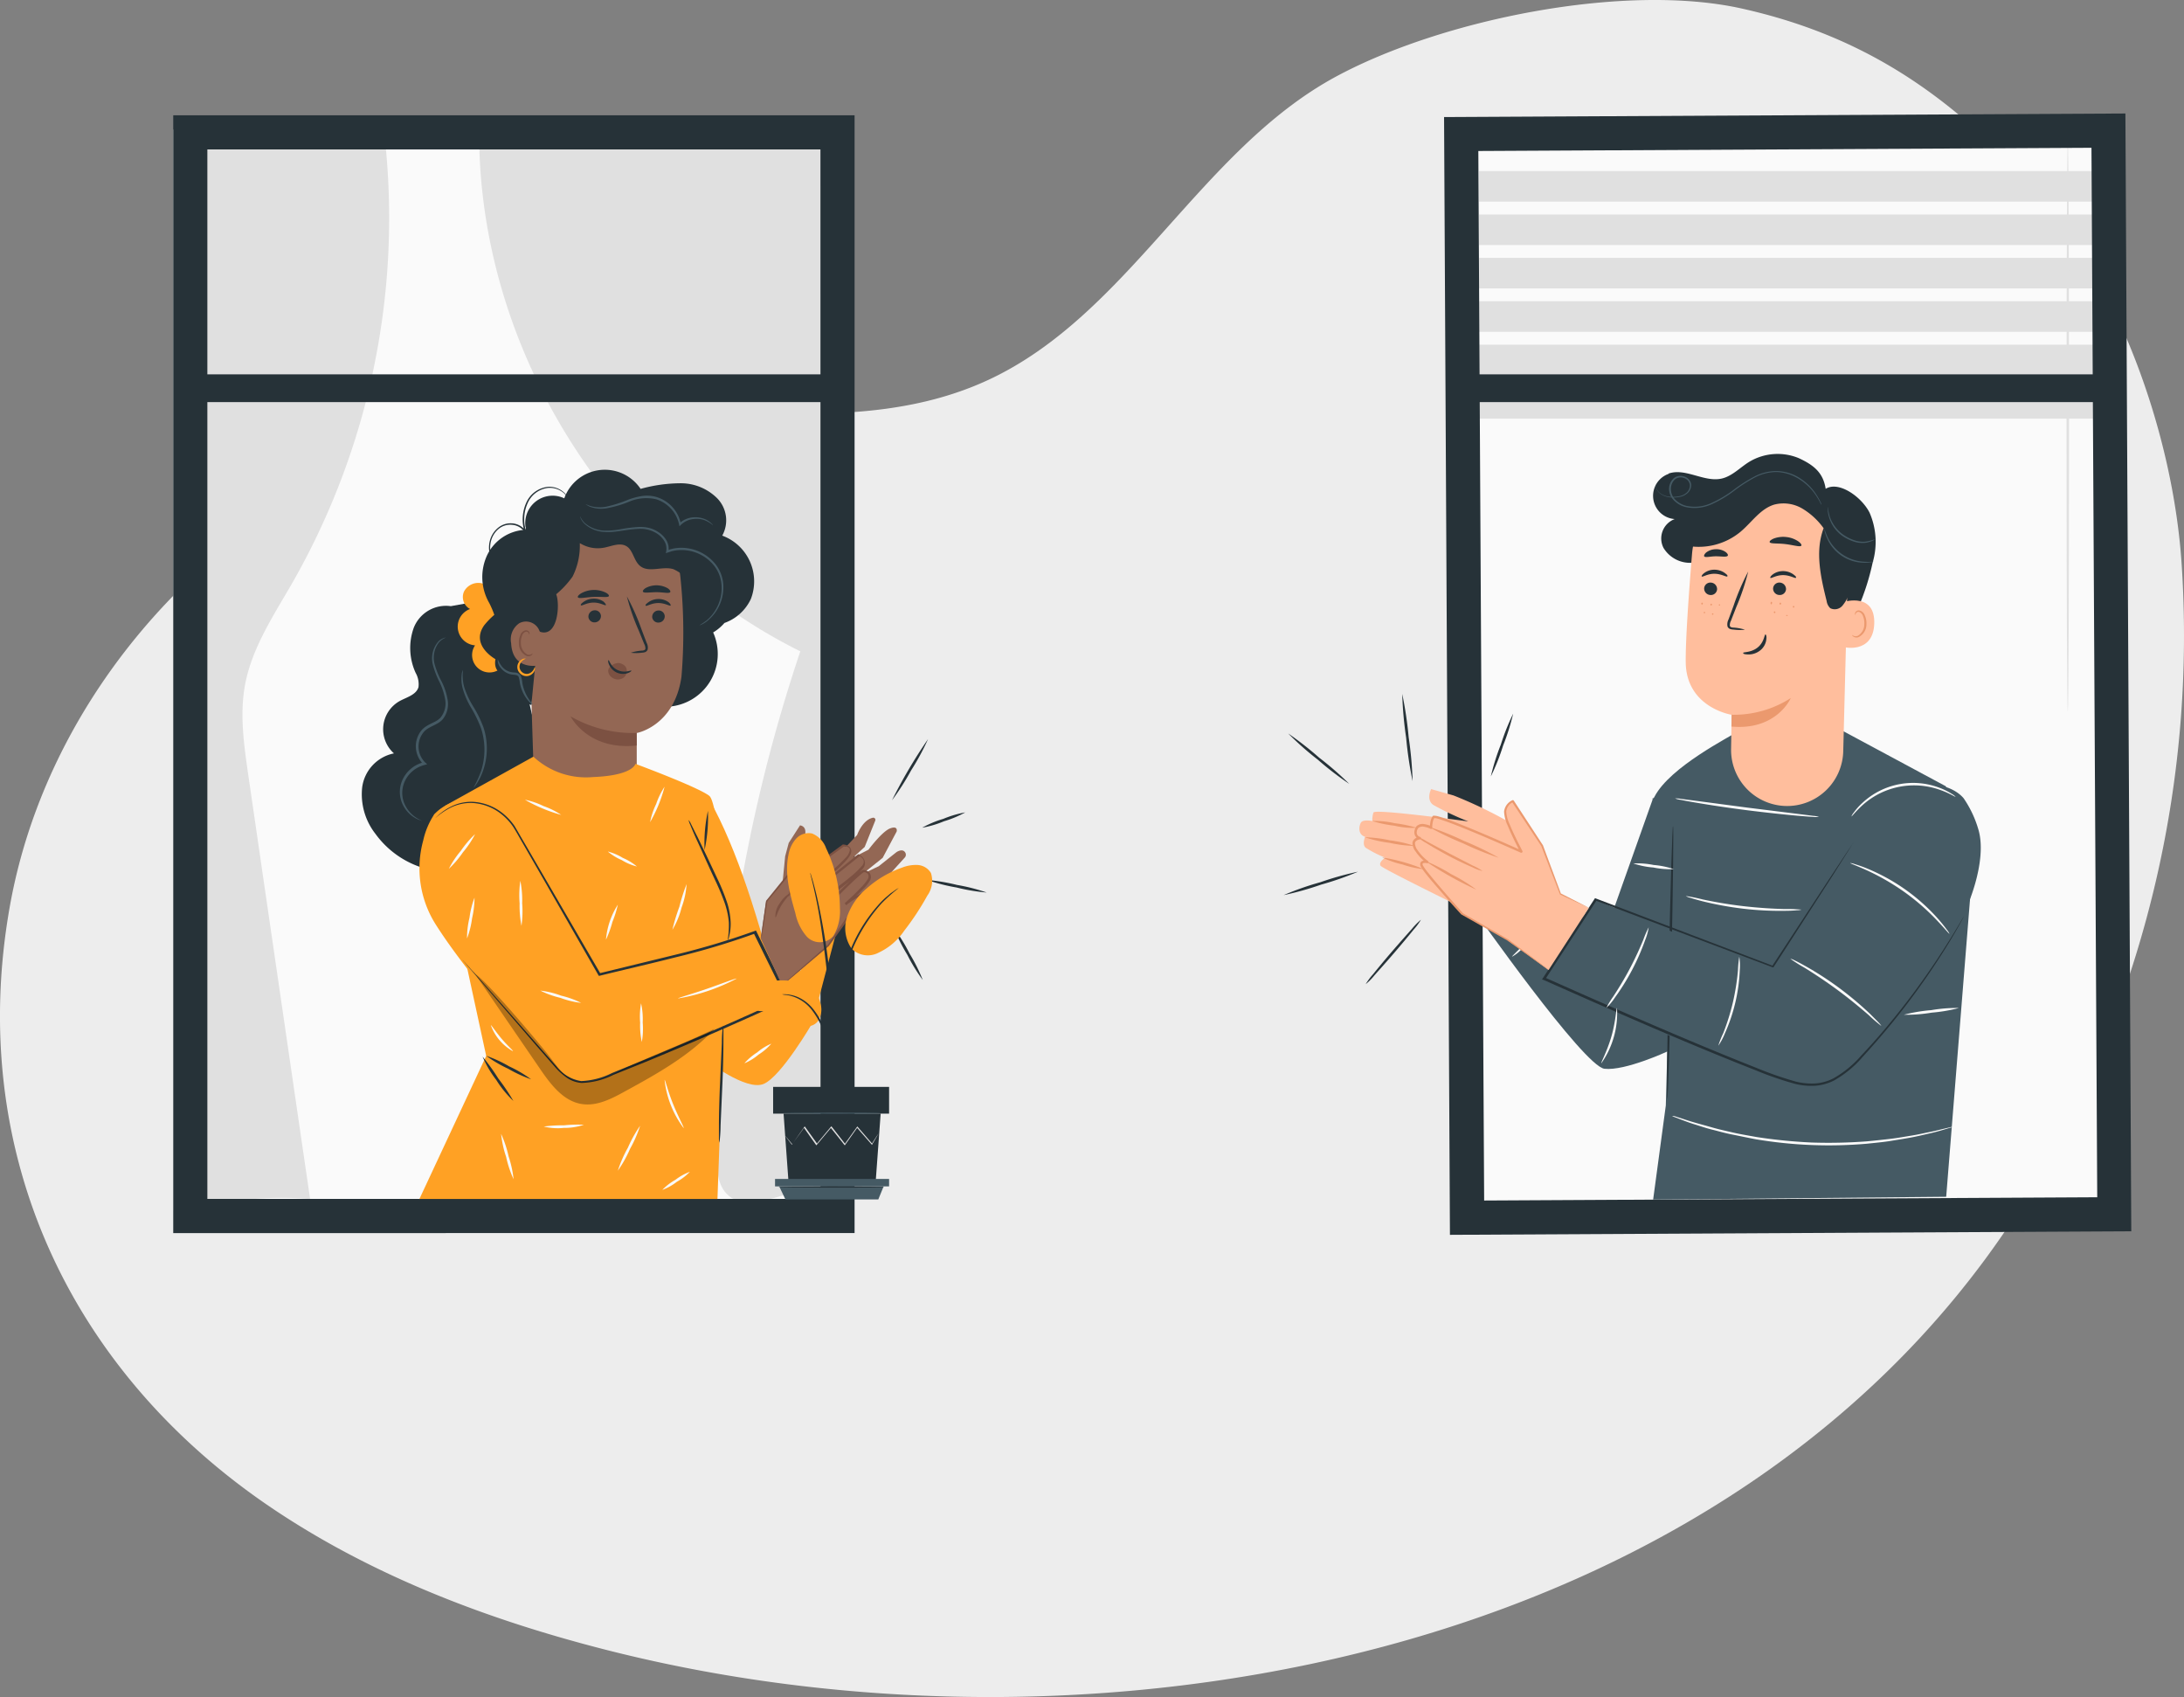 <svg xmlns="http://www.w3.org/2000/svg" width="241.372" height="187.5" viewBox="0 0 241.372 187.5">
  <rect x="0" y="0" width="241.372" height="187.5" fill="#808080" stroke="none"/>
  <g id="Group_55128" data-name="Group 55128" transform="translate(-20.076 -54.757)">
    <path id="Path_83064" data-name="Path 83064" d="M261.171,116.842c-.987-14.169-6.949-31.056-16.5-41.548-9.2-10.143-18.706-16.6-32.065-19.587-12.966-2.9-33.158,1.192-44.853,7.5-15.068,8.124-22.942,26.336-38.47,33.535-14.258,6.61-30.934,2.218-46.584,3.205-29.625,1.869-56.411,25.832-61.557,55.069-4.769,27.08,6.7,51.575,29.42,66.659,11.064,7.354,23.68,12.112,36.574,15.389,55.568,14.141,127.961.311,158.484-52.567A119.785,119.785,0,0,0,261.171,116.842Z" transform="translate(0)" fill="#ededed"/>
    <g id="freepik--character-2--inject-212" transform="translate(161.937 67.297)">
      <rect id="Rectangle_4470" data-name="Rectangle 4470" width="72.953" height="119.437" transform="translate(18.745 2.273) rotate(-0.3)" fill="#fafafa"/>
      <rect id="Rectangle_4471" data-name="Rectangle 4471" width="68.217" height="3.377" transform="translate(21.606 6.361)" fill="#e0e0e0"/>
      <rect id="Rectangle_4472" data-name="Rectangle 4472" width="68.217" height="3.377" transform="translate(21.606 11.158)" fill="#e0e0e0"/>
      <rect id="Rectangle_4473" data-name="Rectangle 4473" width="68.217" height="3.377" transform="translate(21.606 15.949)" fill="#e0e0e0"/>
      <rect id="Rectangle_4474" data-name="Rectangle 4474" width="68.217" height="3.377" transform="translate(21.606 20.746)" fill="#e0e0e0"/>
      <rect id="Rectangle_4475" data-name="Rectangle 4475" width="68.217" height="3.377" transform="translate(21.606 25.543)" fill="#e0e0e0"/>
      <path id="Path_83065" data-name="Path 83065" d="M431.91,114.694c0-17.341.061-31.394.139-31.394s.139,14.058.139,31.394-.061,31.394-.139,31.394S431.91,132.035,431.91,114.694Z" transform="translate(-345.381 -80.011)" fill="#e0e0e0"/>
      <rect id="Rectangle_4476" data-name="Rectangle 4476" width="68.217" height="3.377" transform="translate(21.295 30.335)" fill="#e0e0e0"/>
      <path id="Path_83066" data-name="Path 83066" d="M307.86,77.764l75.3-.394.649,123.5-75.3.394Zm71.55,3.394-67.763.355.643,115.96,67.757-.36Z" transform="translate(-290.125 -77.37)" fill="#263238"/>
      <rect id="Rectangle_4477" data-name="Rectangle 4477" width="71.528" height="3.067" transform="translate(19.948 28.821)" fill="#263238"/>
      <path id="Path_83067" data-name="Path 83067" d="M307.954,223.2,302,224.9s-8.319-4.076-8.651-4.437.482-.915.482-.915a12.93,12.93,0,0,1-2.168-1.109c-.4-.372-.05-1.2-.05-1.2-.815-.25-.693-1.181-.46-1.569s1.259-.172,1.259-.172a2.7,2.7,0,0,1,.122-.937c.15-.444,10.492.982,10.492.982a31.21,31.21,0,0,1-3.882-1.825c-.826-.6-.233-1.747-.233-1.747l2.473.7a49.591,49.591,0,0,1,5.945,2.828c1.181.876,1.547,4.231,1.547,4.409Z" transform="translate(-282.605 -137.325)" fill="#ffbe9d"/>
      <path id="Path_83068" data-name="Path 83068" d="M295.97,218.841a13.141,13.141,0,0,1-2.44-.516,9.545,9.545,0,0,1,2.49.244,13.979,13.979,0,0,1,2.44.51A9.11,9.11,0,0,1,295.97,218.841Z" transform="translate(-283.742 -140.154)" fill="#eb996e"/>
      <path id="Path_83069" data-name="Path 83069" d="M294.847,221.908a14.09,14.09,0,0,1,2.74.621,14.584,14.584,0,0,1-2.773-.344,14.077,14.077,0,0,1-2.734-.616A14.255,14.255,0,0,1,294.847,221.908Z" transform="translate(-283.096 -141.601)" fill="#eb996e"/>
      <path id="Path_83070" data-name="Path 83070" d="M295.5,225.58a20.26,20.26,0,0,1,4.608,1.3,10.132,10.132,0,0,1-2.34-.516,10.46,10.46,0,0,1-2.268-.787Z" transform="translate(-284.619 -143.388)" fill="#eb996e"/>
      <path id="Path_83071" data-name="Path 83071" d="M313.83,219.844s12.128,17.258,14.419,17.508,6.938-1.908,6.938-1.908l-.161,5.962-1.4,10.4,32.387-.311,2.961-36.94-3.006-8.418-12.2-6.555s-2.224,2.612-7.11,2.423c-4.8-.177-3.688-1.919-3.688-1.919-.826.588-7.47,3.882-9.195,7.209-.133.255.011-.011-.177.222s.078-.288,0,0l-5.346,15.068-9.2-8.2Z" transform="translate(-292.784 -131.806)" fill="#455a64"/>
      <path id="Path_83072" data-name="Path 83072" d="M352.493,234.405c.177-8.341.383-15.1.46-15.1s0,6.766-.177,15.1-.383,15.1-.46,15.1S352.316,242.746,352.493,234.405Z" transform="translate(-309.914 -140.595)" fill="#263238"/>
      <path id="Path_83073" data-name="Path 83073" d="M374.134,212.505c-1.5-1.747-4.947-1.969-6.771-1.07s-14.607,20.38-14.607,20.38l-19.3-8.1-5.707,8.757s25.394,11.89,28.6,11.862c2.418,0,11.718-9.428,16.493-16.637,1.924-2.917,3.9-8.352,2.945-11.679A12.015,12.015,0,0,0,374.134,212.505Z" transform="translate(-298.985 -136.857)" fill="#455a64"/>
      <path id="Path_83074" data-name="Path 83074" d="M361.691,222.8l-.449.721-1.752,2.773L353,236.349l-.044.067h-.078l-19.6-7.387.161-.05-5.7,8.757-.061-.2,4.514,2c6.66,2.934,13.027,5.679,18.889,7.991a38.766,38.766,0,0,0,4.331,1.508,7.139,7.139,0,0,0,2.152.211,5.183,5.183,0,0,0,2.008-.555,11.578,11.578,0,0,0,3.089-2.529c.882-.932,1.714-1.863,2.484-2.773a82.861,82.861,0,0,0,6.694-9.073c.721-1.12,1.253-2.008,1.614-2.612l.4-.682c.094-.155.15-.233.15-.233s-.039.089-.122.244l-.383.7c-.349.61-.865,1.531-1.569,2.64a79.536,79.536,0,0,1-6.655,9.139q-1.148,1.37-2.473,2.817a11.8,11.8,0,0,1-3.15,2.59,5.434,5.434,0,0,1-2.091.582,7.4,7.4,0,0,1-2.218-.211,37.061,37.061,0,0,1-4.37-1.508c-5.873-2.3-12.25-5.041-18.905-7.975l-4.514-2-.172-.05.089-.139,5.712-8.757.055-.089.1.039,19.582,7.448-.116.039,6.561-10.01,1.8-2.717.477-.7c.105-.155.166-.233.166-.233A.683.683,0,0,1,361.691,222.8Z" transform="translate(-298.82 -142.078)" fill="#263238"/>
      <path id="Path_83075" data-name="Path 83075" d="M389.317,226.828a14.454,14.454,0,0,1,1.386.494,21.559,21.559,0,0,1,4.248,2.351,21.283,21.283,0,0,1,3.6,3.244c.41.471.721.865.921,1.148a1.93,1.93,0,0,1,.294.455c-.039.028-.516-.571-1.364-1.464a24.947,24.947,0,0,0-3.621-3.155,25.792,25.792,0,0,0-4.159-2.4c-1.126-.51-1.836-.76-1.836-.8A1.817,1.817,0,0,1,389.317,226.828Z" transform="translate(-326.174 -143.886)" fill="#fafafa"/>
      <path id="Path_83076" data-name="Path 83076" d="M377.33,245.947c.288.133.693.349,1.192.627a35.758,35.758,0,0,1,3.738,2.418,36.494,36.494,0,0,1,3.416,2.867c.394.4.732.726.948.959a2.94,2.94,0,0,1,.311.383,15.882,15.882,0,0,1-1.4-1.2c-.849-.738-2.052-1.747-3.444-2.773s-2.706-1.88-3.671-2.473a15.621,15.621,0,0,1-1.553-.987A1.741,1.741,0,0,1,377.33,245.947Z" transform="translate(-320.864 -152.381)" fill="#fafafa"/>
      <path id="Path_83077" data-name="Path 83077" d="M363.065,253.795a25.466,25.466,0,0,0,1.065-3.416,25.862,25.862,0,0,0,.555-3.533,11.825,11.825,0,0,1,.144-1.486,6.208,6.208,0,0,1,.055,1.5,18.984,18.984,0,0,1-1.664,7.015,6.455,6.455,0,0,1-.71,1.32A10.892,10.892,0,0,1,363.065,253.795Z" transform="translate(-314.468 -152.198)" fill="#fafafa"/>
      <path id="Path_83078" data-name="Path 83078" d="M340.961,247.152c.5-.76,1.17-1.836,1.819-3.061s1.159-2.379,1.508-3.222a10.621,10.621,0,0,1,.588-1.359,6.261,6.261,0,0,1-.4,1.431,24.924,24.924,0,0,1-3.327,6.322,6.172,6.172,0,0,1-.954,1.142A10.474,10.474,0,0,1,340.961,247.152Z" transform="translate(-304.526 -149.592)" fill="#fafafa"/>
      <path id="Path_83079" data-name="Path 83079" d="M389.316,214a6.872,6.872,0,0,1,.932-1.043,8.213,8.213,0,0,1,8.657-1.63,7.35,7.35,0,0,1,1.242.632,1.724,1.724,0,0,1,.41.316c-.028.044-.616-.377-1.725-.765a8.519,8.519,0,0,0-8.452,1.592c-.882.782-1.287,1.37-1.331,1.337A1.6,1.6,0,0,1,389.316,214Z" transform="translate(-326.29 -136.779)" fill="#fafafa"/>
      <path id="Path_83080" data-name="Path 83080" d="M354.527,213.873l1.708.222,5.612.743,5.623.7,1.708.216a2.544,2.544,0,0,1,.621.116,2.938,2.938,0,0,1-.632,0c-.4-.022-.993-.067-1.714-.128-1.447-.128-3.444-.338-5.64-.616s-4.181-.588-5.612-.832c-.715-.122-1.292-.227-1.691-.311a2.274,2.274,0,0,1-.61-.155A2.931,2.931,0,0,1,354.527,213.873Z" transform="translate(-310.633 -138.152)" fill="#fafafa"/>
      <path id="Path_83081" data-name="Path 83081" d="M357.878,233.647c1.142.244,2.723.538,4.5.743s3.377.288,4.547.322a16.431,16.431,0,0,1,1.891.067,1.846,1.846,0,0,1-.5.067c-.327.033-.8.061-1.392.061a34.454,34.454,0,0,1-4.575-.238,36.049,36.049,0,0,1-4.509-.826c-.566-.15-1.026-.277-1.337-.383a1.561,1.561,0,0,1-.477-.189A18.1,18.1,0,0,1,357.878,233.647Z" transform="translate(-311.577 -146.813)" fill="#fafafa"/>
      <path id="Path_83082" data-name="Path 83082" d="M402.508,255.817a16.615,16.615,0,0,1,3.067-.238,17.128,17.128,0,0,1-3.028.516,16.912,16.912,0,0,1-3.067.233A17.436,17.436,0,0,1,402.508,255.817Z" transform="translate(-330.935 -156.749)" fill="#fafafa"/>
      <path id="Path_83083" data-name="Path 83083" d="M353.621,277.129l.876.283c.377.128.843.277,1.386.433s1.159.316,1.847.516,1.453.366,2.268.555,1.7.333,2.623.5a56.941,56.941,0,0,0,6.1.61,56.111,56.111,0,0,0,6.1-.128c.937-.089,1.825-.183,2.656-.283s1.6-.244,2.3-.355,1.331-.261,1.886-.372,1.026-.222,1.414-.322l.893-.211a1.36,1.36,0,0,1,.316-.055,1.053,1.053,0,0,1-.3.111l-.882.261c-.383.116-.854.238-1.409.366s-1.187.283-1.885.416-1.47.25-2.3.388-1.725.216-2.667.316a48.678,48.678,0,0,1-12.267-.488c-.926-.172-1.8-.366-2.629-.527s-1.575-.383-2.268-.555-1.3-.388-1.847-.555-1-.338-1.375-.482l-.854-.327a1.361,1.361,0,0,1-.294-.133A1.2,1.2,0,0,1,353.621,277.129Z" transform="translate(-310.37 -166.332)" fill="#fafafa"/>
      <path id="Path_83084" data-name="Path 83084" d="M340.31,258.723c.488-1.691.527-3.133.616-3.133a9.6,9.6,0,0,1-1.73,6.1C339.118,261.651,339.822,260.415,340.31,258.723Z" transform="translate(-304.08 -156.755)" fill="#fafafa"/>
      <path id="Path_83085" data-name="Path 83085" d="M324.152,237.09c1.381-1.8,2.141-3.5,2.218-3.461a4.123,4.123,0,0,1-.444,1.109,15.707,15.707,0,0,1-1.553,2.5,15.184,15.184,0,0,1-1.985,2.157,4.335,4.335,0,0,1-.971.738C321.357,240.068,322.772,238.887,324.152,237.09Z" transform="translate(-296.163 -146.973)" fill="#fafafa"/>
      <path id="Path_83086" data-name="Path 83086" d="M347.822,226.943a9.323,9.323,0,0,1,2.218.455,8.973,8.973,0,0,1-2.252-.177,9.068,9.068,0,0,1-2.218-.449A9.076,9.076,0,0,1,347.822,226.943Z" transform="translate(-306.922 -143.913)" fill="#fafafa"/>
      <path id="Path_83087" data-name="Path 83087" d="M351.226,147.4a2.573,2.573,0,0,0,.682,4.991,2.286,2.286,0,0,0-1.242,3.183,3.427,3.427,0,0,0,3.327,1.63,7.21,7.21,0,0,0,3.566-1.52c1.065-.765,2.046-1.658,3.155-2.335a5.579,5.579,0,0,1,3.727-.932,5.135,5.135,0,0,1,3.727,3.433,13.083,13.083,0,0,1,.51,5.252,21.452,21.452,0,0,0,.089,5.3.649.649,0,0,0,.3.516c.277.116.549-.161.721-.4a26.06,26.06,0,0,0,3.987-9.295,8.087,8.087,0,0,0-.338-5.546c-.893-1.758-3.405-3.521-4.847-2.629-.277-1.791-1.325-2.629-2.989-3.394a6.1,6.1,0,0,0-5.418.388c-1.037.627-1.9,1.6-3.083,1.874-1.941.438-3.982-1.2-5.867-.555Z" transform="translate(-308.68 -107.581)" fill="#263238"/>
      <path id="Path_83088" data-name="Path 83088" d="M367.11,186.106h0a6.2,6.2,0,0,0,6.316-6.034l.516-20.236c.455-5.207-2.2-9.816-7.415-10.126h-.482a9.345,9.345,0,0,0-9.333,8.585c-.366,4.514-.721,9.511-.693,11.929.055,5.019,5.074,5.806,5.074,5.806l-.061,3.788A6.2,6.2,0,0,0,367.11,186.106Z" transform="translate(-311.576 -109.593)" fill="#ffbe9d"/>
      <path id="Path_83089" data-name="Path 83089" d="M365.13,196.98c5.008.46,6.561-3.15,6.561-3.15a11.645,11.645,0,0,1-6.544,1.847Z" transform="translate(-315.635 -129.245)" fill="#eb996e"/>
      <path id="Path_83090" data-name="Path 83090" d="M359.691,171.457a.688.688,0,0,1,.742-.629.721.721,0,0,1,.688.726v.02a.683.683,0,0,1-.736.623.715.715,0,0,1-.693-.721Z" transform="translate(-313.212 -118.998)" fill="#263238"/>
      <path id="Path_83091" data-name="Path 83091" d="M359.484,168.62a1.856,1.856,0,0,1,1.109-.36,1.989,1.989,0,0,1,1.137.349c.244.183.377.3.294.394s-.649-.288-1.42-.294-1.314.394-1.4.3C359.156,168.97,359.24,168.8,359.484,168.62Z" transform="translate(-312.989 -117.855)" fill="#263238"/>
      <path id="Path_83092" data-name="Path 83092" d="M373.431,171.463a.687.687,0,0,1,.736-.635.726.726,0,0,1,.693.726v.015a.687.687,0,0,1-.742.628.71.71,0,0,1-.688-.721Z" transform="translate(-319.332 -118.999)" fill="#263238"/>
      <path id="Path_83093" data-name="Path 83093" d="M373.154,168.895a1.9,1.9,0,0,1,1.109-.355,1.963,1.963,0,0,1,1.137.349c.244.183.377.3.294.394s-.649-.3-1.42-.3-1.314.4-1.4.305C372.826,169.25,372.91,169.078,373.154,168.895Z" transform="translate(-319.078 -117.98)" fill="#263238"/>
      <path id="Path_83094" data-name="Path 83094" d="M364.99,175.032a1.3,1.3,0,0,1-.333-.05.492.492,0,0,1-.327-.288,1.153,1.153,0,0,1,.105-.771l.555-1.508a26.465,26.465,0,0,1,1.625-3.8,24.838,24.838,0,0,1-1.314,3.921c-.2.521-.4,1.02-.582,1.5a1.037,1.037,0,0,0-.133.582c.033.139.222.194.416.194a5.208,5.208,0,0,1,1.253.233A5.327,5.327,0,0,1,364.99,175.032Z" transform="translate(-315.267 -118.011)" fill="#263238"/>
      <path id="Path_83095" data-name="Path 83095" d="M370.026,181.714a1.807,1.807,0,0,1-.654,1.192,2.069,2.069,0,0,1-1.348.466c-.355-.011-.566-.055-.555-.172s.9-.022,1.619-.616.715-1.425.843-1.425C369.987,181.154,370.082,181.365,370.026,181.714Z" transform="translate(-316.677 -123.601)" fill="#263238"/>
      <path id="Path_83096" data-name="Path 83096" d="M373.212,161.9a3,3,0,0,1,1.37-.161,2.916,2.916,0,0,1,1.3.46c.294.205.422.4.366.488-.116.189-.848-.055-1.752-.166s-1.675-.011-1.752-.222C372.713,162.2,372.88,162.038,373.212,161.9Z" transform="translate(-319.026 -114.944)" fill="#263238"/>
      <path id="Path_83097" data-name="Path 83097" d="M359.921,164.528a1.762,1.762,0,0,1,1.043-.349,1.783,1.783,0,0,1,1.065.288c.233.161.316.338.266.427-.128.183-.671.067-1.309.067s-1.17.177-1.3,0C359.643,164.877,359.721,164.694,359.921,164.528Z" transform="translate(-313.204 -116.036)" fill="#263238"/>
      <path id="Path_83098" data-name="Path 83098" d="M387.21,179.468c0,.1,3.416.915,3.538-2.512s-3.239-2.451-3.327-2.412C387.421,174.544,387.21,179.368,387.21,179.468Z" transform="translate(-325.47 -120.584)" fill="#ffbe9d"/>
      <path id="Path_83099" data-name="Path 83099" d="M389.29,179.237a.643.643,0,0,0,.555.105,1.553,1.553,0,0,0,.921-1.453,2.012,2.012,0,0,0-.177-.959.827.827,0,0,0-.6-.555.444.444,0,0,0-.333.078.382.382,0,0,0-.144.211c-.033.139.017.205.039.2s0-.072.05-.166a.3.3,0,0,1,.36-.155.709.709,0,0,1,.433.477,2.041,2.041,0,0,1,.139.86,1.486,1.486,0,0,1-.727,1.3.627.627,0,0,1-.449,0,.95.95,0,0,1-.155-.094C389.179,179.093,389.2,179.17,389.29,179.237Z" transform="translate(-326.352 -121.467)" fill="#eb996e"/>
      <path id="Path_83100" data-name="Path 83100" d="M356.369,153a6.517,6.517,0,0,1,2.107-2.423,11.153,11.153,0,0,1,6.488-2.313,9.1,9.1,0,0,1,6.378,2.423,9.589,9.589,0,0,1,2.634,4.852A14.214,14.214,0,0,1,374,161.09a4.3,4.3,0,0,1-.937,2.218,1.109,1.109,0,0,1-1.364.3,1.36,1.36,0,0,1-.4-.793c-.66-2.645-1.3-5.49-.333-8.041a7.865,7.865,0,0,0-2.357-2.174,4.08,4.08,0,0,0-3.117-.433c-1.531.471-2.473,1.958-3.7,2.989a7.238,7.238,0,0,1-6.439,1.442" transform="translate(-311.283 -108.95)" fill="#263238"/>
      <path id="Path_83101" data-name="Path 83101" d="M350.048,150.4a1.342,1.342,0,0,0,.488.665,2.145,2.145,0,0,0,1.242.388,3.56,3.56,0,0,0,.826-.067,1.7,1.7,0,0,0,.815-.383,1.071,1.071,0,0,0,.377-.871.92.92,0,0,0-.643-.754,1.025,1.025,0,0,0-1,.144,1.409,1.409,0,0,0-.455,1.109,1.664,1.664,0,0,0,.5,1.148,2.579,2.579,0,0,0,1.17.66,4.364,4.364,0,0,0,2.823-.311,13.018,13.018,0,0,0,2.507-1.5,16.106,16.106,0,0,1,2.329-1.47,5.215,5.215,0,0,1,2.435-.555,4.988,4.988,0,0,1,2.1.555,6.061,6.061,0,0,1,2.274,2.146,7.156,7.156,0,0,1,.41.749.746.746,0,0,1,.083.205.313.313,0,0,1,0,.072,2.261,2.261,0,0,1-.144-.261,7.178,7.178,0,0,0-.433-.732,6.1,6.1,0,0,0-2.274-2.069,4.894,4.894,0,0,0-2.052-.555,5.139,5.139,0,0,0-2.357.555,16.282,16.282,0,0,0-2.307,1.464,12.663,12.663,0,0,1-2.534,1.525,4.536,4.536,0,0,1-2.934.316,2.705,2.705,0,0,1-1.242-.71,1.786,1.786,0,0,1-.555-1.259,1.579,1.579,0,0,1,.51-1.2,1.11,1.11,0,0,1,.593-.261,1.28,1.28,0,0,1,.616.078,1.077,1.077,0,0,1,.727.876,1.216,1.216,0,0,1-.433.97,1.779,1.779,0,0,1-.871.4,3.5,3.5,0,0,1-.854.055,2.218,2.218,0,0,1-1.281-.433,1.387,1.387,0,0,1-.477-.7.829.829,0,0,1-.033-.3C350.009,150.086,350,150.191,350.048,150.4Z" transform="translate(-308.894 -109.098)" fill="#455a64"/>
      <path id="Path_83102" data-name="Path 83102" d="M389.3,159.462a2.862,2.862,0,0,1-.782.238,2.97,2.97,0,0,1-1.2-.089,4.893,4.893,0,0,1-1.342-.632,3.881,3.881,0,0,1-1.542-2.152,3.364,3.364,0,0,1-.133-.8.9.9,0,0,1,0-.3,7.837,7.837,0,0,0,.227,1.065,3.977,3.977,0,0,0,1.525,2.041,4.773,4.773,0,0,0,1.281.621,2.891,2.891,0,0,0,1.154.122,5.257,5.257,0,0,0,1.048-.272A.842.842,0,0,1,389.3,159.462Z" transform="translate(-324.168 -112.274)" fill="#455a64"/>
      <path id="Path_83103" data-name="Path 83103" d="M388.821,163.8a3.97,3.97,0,0,1-.782.061,4.526,4.526,0,0,1-4.1-2.717,4.121,4.121,0,0,1-.25-.743.757.757,0,0,1-.033-.288,9.635,9.635,0,0,0,.388.982,4.73,4.73,0,0,0,4,2.651c.649.055,1.054-.033,1.054,0A.768.768,0,0,1,388.821,163.8Z" transform="translate(-323.887 -114.225)" fill="#455a64"/>
      <path id="Path_83104" data-name="Path 83104" d="M377.368,175.551v0a.089.089,0,0,1,.1-.069l.006,0a.083.083,0,0,1,.055.1l0,.013a.083.083,0,0,1-.1.065A.094.094,0,0,1,377.368,175.551Z" transform="translate(-321.085 -121.07)" fill="#eb996e"/>
      <path id="Path_83105" data-name="Path 83105" d="M374.716,174.913h0a.086.086,0,1,1,.166.034c-.011.089-.055.089-.105.089A.092.092,0,0,1,374.716,174.913Z" transform="translate(-319.903 -120.781)" fill="#eb996e"/>
      <path id="Path_83106" data-name="Path 83106" d="M372.929,174.787c.006-.078.033-.133.1-.128s.078.078.067.15-.055.128-.1.128S372.924,174.865,372.929,174.787Z" transform="translate(-319.109 -120.706)" fill="#eb996e"/>
      <path id="Path_83107" data-name="Path 83107" d="M376.03,177.335c0-.055.033-.055.083-.055s.089.006.089.055-.039.05-.089.05S376.03,177.391,376.03,177.335Z" transform="translate(-320.49 -121.873)" fill="#eb996e"/>
      <path id="Path_83108" data-name="Path 83108" d="M373.662,176.753a.1.1,0,0,1-.083-.1v-.006a.089.089,0,0,1,.094-.083.1.1,0,0,1,0,.194Z" transform="translate(-319.398 -121.552)" fill="#eb996e"/>
      <path id="Path_83109" data-name="Path 83109" d="M360.949,175.116v-.008a.089.089,0,0,1,.1-.07.094.094,0,0,1,.067.111.088.088,0,1,1-.172-.033Z" transform="translate(-313.772 -120.874)" fill="#eb996e"/>
      <path id="Path_83110" data-name="Path 83110" d="M359.128,174.92a.1.1,0,0,1,.094-.1.1.1,0,0,1,.072.116.1.1,0,0,1-.094.1A.1.1,0,0,1,359.128,174.92Z" transform="translate(-312.961 -120.777)" fill="#eb996e"/>
      <path id="Path_83111" data-name="Path 83111" d="M362.682,175.3h0a.072.072,0,0,1,0-.144h.007a.078.078,0,0,1,.065.088.083.083,0,0,1-.1.055Z" transform="translate(-314.512 -120.929)" fill="#eb996e"/>
      <path id="Path_83112" data-name="Path 83112" d="M361.247,177.008a.083.083,0,0,1,.161.039.1.1,0,0,1-.117.055A.083.083,0,0,1,361.247,177.008Z" transform="translate(-313.904 -121.724)" fill="#eb996e"/>
      <path id="Path_83113" data-name="Path 83113" d="M359.6,176.762v0a.077.077,0,0,1,.062-.091.083.083,0,0,1,.1.05.078.078,0,0,1-.061.089A.083.083,0,0,1,359.6,176.762Z" transform="translate(-313.17 -121.599)" fill="#eb996e"/>
      <path id="Path_83114" data-name="Path 83114" d="M321.14,226.2l-4.437,6.838-4.547-3.327-5.047-2.878s-4.209-4.686-4.437-5.3.616-.427.616-.427a4.993,4.993,0,0,1-1.381-1.564.749.749,0,0,1,.555-1.142s-.743-.111-.41-.937,1.664-.15,1.664-.15a2.175,2.175,0,0,1,.272-1.17c.3-.394,9.7,3.821,9.7,3.821a22.651,22.651,0,0,1-1.8-4.2,1.442,1.442,0,0,1,.843-1.392l3.25,4.93L318,224.634Z" transform="translate(-287.423 -138.399)" fill="#ffbe9d"/>
      <path id="Path_83115" data-name="Path 83115" d="M316.289,232.7l-.9-.632-3.377-2.407h0L306.95,226.8h0c-.8-.876-1.636-1.813-2.5-2.817-.438-.5-.876-1-1.314-1.553a7.726,7.726,0,0,1-.632-.871.556.556,0,0,1-.089-.305.371.371,0,0,1,.194-.338,1.033,1.033,0,0,1,.616-.039l-.105.238a5.3,5.3,0,0,1-1.237-1.3,1.515,1.515,0,0,1-.322-.926.676.676,0,0,1,.288-.466,1.1,1.1,0,0,1,.482-.2v.266a.76.76,0,0,1-.555-.643.933.933,0,0,1,.05-.433.88.88,0,0,1,.222-.394,1.015,1.015,0,0,1,.854-.189,2.907,2.907,0,0,1,.8.255l-.205.128a2.813,2.813,0,0,1,.116-.9,1.9,1.9,0,0,1,.094-.222,1.069,1.069,0,0,1,.067-.111.239.239,0,0,1,.083-.083.339.339,0,0,1,.111,0,1.74,1.74,0,0,1,.482.083,15.964,15.964,0,0,1,1.714.593c2.64,1.031,5.141,2.135,7.5,3.183l-.177.189c-.516-.993-1-1.974-1.4-2.956a4.02,4.02,0,0,1-.4-1.547,1.56,1.56,0,0,1,.926-1.259.116.116,0,0,1,.144.044h0l3.228,4.941h0c.8,2.168,1.475,3.96,1.985,5.34l-.033-.033c1,.5,1.769.9,2.324,1.181l.593.311a.883.883,0,0,1,.194.116,1.189,1.189,0,0,1-.211-.083l-.6-.283-2.351-1.109a.072.072,0,0,1-.033-.039c-.532-1.37-1.22-3.155-2.052-5.313h0l-3.261-4.919.15.05a1.3,1.3,0,0,0-.765,1.054,3.876,3.876,0,0,0,.388,1.431c.4.965.887,1.935,1.4,2.923a.142.142,0,0,1,0,.116.139.139,0,0,1-.177.072c-2.357-1.043-4.864-2.146-7.487-3.172-.582-.211-1.137-.427-1.691-.588a1.6,1.6,0,0,0-.383-.067h0a.4.4,0,0,0-.044.083.829.829,0,0,0-.078.177,2.593,2.593,0,0,0-.105.8.114.114,0,0,1,0,.061l-.007.016a.133.133,0,0,1-.181.051,2.962,2.962,0,0,0-.71-.227.759.759,0,0,0-.627.122.81.81,0,0,0-.189.588.488.488,0,0,0,.36.41.139.139,0,0,1,0,.272c-.272.044-.555.2-.555.433a1.275,1.275,0,0,0,.277.743,4.983,4.983,0,0,0,1.165,1.226.128.128,0,0,1,.05.133v.006a.128.128,0,0,1-.154.094.816.816,0,0,0-.438,0,.1.1,0,0,0-.061.1.427.427,0,0,0,.067.2,7.964,7.964,0,0,0,.6.821c.433.538.871,1.054,1.3,1.558.86,1,1.691,1.947,2.479,2.828h-.028l5.03,2.9h0l3.327,2.473.876.66c.194.155.294.244.294.244A2.648,2.648,0,0,1,316.289,232.7Z" transform="translate(-287.319 -138.311)" fill="#eb996e"/>
      <path id="Path_83116" data-name="Path 83116" d="M308.65,221.017a32.55,32.55,0,0,1,3.843,1.858,33.942,33.942,0,0,1-3.96-1.6,33.224,33.224,0,0,1-3.843-1.852A32.2,32.2,0,0,1,308.65,221.017Z" transform="translate(-288.713 -140.644)" fill="#eb996e"/>
      <path id="Path_83117" data-name="Path 83117" d="M303.549,221.957l2.551,1.364,2.568,1.325a5.873,5.873,0,0,1,1.048.588,4.426,4.426,0,0,1-1.109-.41c-.682-.288-1.614-.721-2.618-1.253s-1.891-1.048-2.518-1.442a4.964,4.964,0,0,1-.982-.7A5.467,5.467,0,0,1,303.549,221.957Z" transform="translate(-287.733 -141.539)" fill="#eb996e"/>
      <path id="Path_83118" data-name="Path 83118" d="M306.974,227.74a18.357,18.357,0,0,1,2.773,1.708,37.894,37.894,0,0,1-5.657-3.178A18.809,18.809,0,0,1,306.974,227.74Z" transform="translate(-288.446 -143.695)" fill="#eb996e"/>
      <path id="Path_83119" data-name="Path 83119" d="M293.061,244.012c.532-.66,1.276-1.564,2.124-2.545s1.636-1.863,2.191-2.49a6.929,6.929,0,0,1,.97-.976,6.8,6.8,0,0,1-.821,1.109c-.532.66-1.281,1.558-2.124,2.54s-1.636,1.863-2.191,2.49a6.285,6.285,0,0,1-.97.976A7.214,7.214,0,0,1,293.061,244.012Z" transform="translate(-283.167 -148.92)" fill="#263238"/>
      <path id="Path_83120" data-name="Path 83120" d="M279.951,229.589a33.28,33.28,0,0,1,4.154-1.159,33.2,33.2,0,0,1-4.071,1.425,34.237,34.237,0,0,1-4.154,1.165A31.854,31.854,0,0,1,279.951,229.589Z" transform="translate(-275.88 -144.657)" fill="#263238"/>
      <path id="Path_83121" data-name="Path 83121" d="M280.217,203.559a35.505,35.505,0,0,1,3.327,2.895,33.723,33.723,0,0,1-3.483-2.679,33.292,33.292,0,0,1-3.272-2.895A36.9,36.9,0,0,1,280.217,203.559Z" transform="translate(-276.285 -132.385)" fill="#263238"/>
      <path id="Path_83122" data-name="Path 83122" d="M300.235,197.808a41.906,41.906,0,0,1,.433,4.836,42.767,42.767,0,0,1-.715-4.8A41.875,41.875,0,0,1,299.52,193,42.724,42.724,0,0,1,300.235,197.808Z" transform="translate(-286.41 -128.875)" fill="#263238"/>
      <path id="Path_83123" data-name="Path 83123" d="M318.284,200.362a24.654,24.654,0,0,1,1.364-3.422,24.925,24.925,0,0,1-1.109,3.516,23.941,23.941,0,0,1-1.359,3.422A23.841,23.841,0,0,1,318.284,200.362Z" transform="translate(-294.276 -130.63)" fill="#263238"/>
    </g>
    <g id="freepik--character-1--inject-212" transform="translate(39.222 67.497)">
      <rect id="Rectangle_4478" data-name="Rectangle 4478" width="72.338" height="119.437" transform="translate(0 1.569)" fill="#fafafa"/>
      <path id="Path_83124" data-name="Path 83124" d="M58.49,76.89q-.738,60.636-1.47,121.289a34.389,34.389,0,0,1,13.787-1.536q-3.427-23.451-6.843-46.914c-.477-3.315-.959-6.674-.344-9.944.765-4.077,3.161-7.651,5.235-11.259A81.264,81.264,0,0,0,79.047,79.3" transform="translate(-55.678 -76.89)" fill="#e0e0e0"/>
      <path id="Path_83125" data-name="Path 83125" d="M155.161,81.13l-39.591.5c.15,23.514,14.419,46.39,35.492,56.838a176.909,176.909,0,0,0-9.222,55.712c0,1.508.05,3.178,1.109,4.248,2.723,2.751,7.52-1.547,11.136-.155Z" transform="translate(-81.758 -79.244)" fill="#e0e0e0"/>
      <path id="Path_83126" data-name="Path 83126" d="M54.6,77.73h75.3v123.5H54.6ZM126.128,81.5H58.371V197.456h67.768Z" transform="translate(-54.6 -77.73)" fill="#263238"/>
      <rect id="Rectangle_4479" data-name="Rectangle 4479" width="71.528" height="3.067" transform="translate(1.886 28.621)" fill="#263238"/>
      <path id="Path_83127" data-name="Path 83127" d="M186.831,224.614l-2.5,1.47,1.547-.083a7.766,7.766,0,0,1,1.9-.555c.421.044.471.665.471.665l-4.769,1.924-3.571,2.057-4.786-2.773.521-2.612.272-2.773.394-1.475,1.248-1.941s.776.05.555,1.065-.4,1.608-.4,1.608l.072,1.608.71.177,4.265-2.218,1.109-1.176s.571-1.653,1.741-1.908a.233.233,0,0,1,.261.322l-1.165,2.906-1.281,1.17,1.7-.865s1.5-2.024,2.4-2.357.715.344.715.344l-1.547,2.911-2.191,1.758,1.758-.832,1.947-1.547s.638-.455.959,0a.476.476,0,0,1,0,.555Z" transform="translate(-108.288 -140.064)" fill="#936754"/>
      <path id="Path_83128" data-name="Path 83128" d="M108.459,173.43c.654,4.769,1.664,9.505,2.773,14.2A21.163,21.163,0,0,1,112.1,195a10.221,10.221,0,0,1-18.417,4.747,7.093,7.093,0,0,1-1.464-5.152,4.419,4.419,0,0,1,3.51-3.738,3.572,3.572,0,0,1,.677-5.806c.771-.41,1.8-.677,2.035-1.52a2.545,2.545,0,0,0-.311-1.564,6.58,6.58,0,0,1-.211-4.991,3.83,3.83,0,0,1,4.093-2.385" transform="translate(-71.336 -120.358)" fill="#263238"/>
      <path id="Path_83129" data-name="Path 83129" d="M102.018,201.965a2.252,2.252,0,0,1-.444-.177,3.363,3.363,0,0,1-1.314-1.226,3.229,3.229,0,0,1-.349-2.69,3.494,3.494,0,0,1,2.523-2.318l-.061.233a2.773,2.773,0,0,1-.227-3.743c.621-.732,1.575-.837,2.091-1.392a2.456,2.456,0,0,0,.521-2.085,7.207,7.207,0,0,0-.665-1.969,9.654,9.654,0,0,1-.665-1.747,2.844,2.844,0,0,1,.555-2.59,1.478,1.478,0,0,1,.61-.416.7.7,0,0,1,.255-.055,1.968,1.968,0,0,0-.787.555,2.772,2.772,0,0,0-.433,2.468,9.638,9.638,0,0,0,.682,1.7,7.077,7.077,0,0,1,.71,2.03,2.7,2.7,0,0,1-.555,2.313c-.621.643-1.564.749-2.074,1.386a2.49,2.49,0,0,0,.183,3.355l.205.177-.238.078a3.271,3.271,0,0,0-2.357,2.13,3.051,3.051,0,0,0,.277,2.534,3.438,3.438,0,0,0,1.209,1.231,4.29,4.29,0,0,0,.555.288A.6.6,0,0,1,102.018,201.965Z" transform="translate(-74.717 -124.082)" fill="#455a64"/>
      <path id="Path_83130" data-name="Path 83130" d="M114.189,199.459a7.68,7.68,0,0,0,.028-4.73,13.734,13.734,0,0,0-1.165-2.4,8.743,8.743,0,0,1-.876-2.041,3.932,3.932,0,0,1-.116-1.5,1.214,1.214,0,0,1,.15-.555,4.725,4.725,0,0,0,.155,1.974,9.51,9.51,0,0,0,.915,1.969,12.943,12.943,0,0,1,1.2,2.435,7.465,7.465,0,0,1-.105,4.886,6.7,6.7,0,0,1-.671,1.337,2.666,2.666,0,0,1-.344.427A13.188,13.188,0,0,0,114.189,199.459Z" transform="translate(-80.183 -126.955)" fill="#455a64"/>
      <path id="Path_83131" data-name="Path 83131" d="M155.72,225.47l6.1,16.737,4.8-5.934c-2.2-8.906-4.664-16.72-7.714-22.183Z" transform="translate(-99.642 -138.469)" fill="#ffa124"/>
      <path id="Path_83132" data-name="Path 83132" d="M169.188,236.37l6.1,1.924-2.734,10.387s-3.449,5.939-5.4,6.738-6.339-2.618-6.339-2.618Z" transform="translate(-101.914 -148.393)" fill="#ffa124"/>
      <path id="Path_83133" data-name="Path 83133" d="M115.225,171.705a1.109,1.109,0,0,1,1.109.643,3.272,3.272,0,0,1,.294,1.309l.266,3.061a7.457,7.457,0,0,1,0,2.019,2.6,2.6,0,0,1-.993,1.708,1.924,1.924,0,0,1-2.69-2.656,2.074,2.074,0,0,1-.555-4.015,1.5,1.5,0,0,1-.665-1.93,1.781,1.781,0,0,1,1.891-.926,2.219,2.219,0,0,1,1.608,1.447" transform="translate(-79.855 -119.226)" fill="#ffa124"/>
      <path id="Path_83134" data-name="Path 83134" d="M146.615,155.661a5.385,5.385,0,0,1,3.069,6.969,5.094,5.094,0,0,1-2.917,2.645,5.041,5.041,0,0,1-1.248,1.048,5.829,5.829,0,0,1-9.938,5.939l-4.692-13.97-6.1-3.577a3.023,3.023,0,0,1,4.276-3.211,4.758,4.758,0,0,1,8.435-1.043,16.83,16.83,0,0,1,4.437-.621,5.7,5.7,0,0,1,4.032,1.664,3.484,3.484,0,0,1,.555,4.12Z" transform="translate(-85.848 -109.186)" fill="#263238"/>
      <path id="Path_83135" data-name="Path 83135" d="M137.066,185.512a5.712,5.712,0,0,1-5.972,5.44h0a5.712,5.712,0,0,1-5.429-5.474l-.222-6.932-.693-15.528.078-.466c-.033-.993.3-1.83,1.281-1.947l10.11-2.706c3.239-.377,5.457,3.577,5.706,6.832a58.409,58.409,0,0,1,.089,10.747c-.787,5.446-4.941,6.211-4.941,6.195v3.566C137.072,185.331,137.07,185.422,137.066,185.512Z" transform="translate(-85.847 -113.429)" fill="#936754"/>
      <path id="Path_83136" data-name="Path 83136" d="M151.435,176.988a.666.666,0,0,0-.725-.6.7.7,0,0,0-.66.715v.016a.666.666,0,0,0,.725.6.693.693,0,0,0,.66-.71Z" transform="translate(-97.116 -121.674)" fill="#263238"/>
      <path id="Path_83137" data-name="Path 83137" d="M151.251,174.438a1.882,1.882,0,0,0-1.109-.338,1.909,1.909,0,0,0-1.109.36c-.238.177-.366.294-.283.383s.627-.294,1.375-.3,1.281.372,1.37.277C151.533,174.776,151.456,174.6,151.251,174.438Z" transform="translate(-96.526 -120.656)" fill="#263238"/>
      <path id="Path_83138" data-name="Path 83138" d="M138.725,176.948a.666.666,0,0,0-.725-.6.7.7,0,0,0-.66.715v.016a.666.666,0,0,0,.725.6.7.7,0,0,0,.66-.715Z" transform="translate(-91.455 -121.656)" fill="#263238"/>
      <path id="Path_83139" data-name="Path 83139" d="M138.341,174.362a1.826,1.826,0,0,0-1.109-.333,1.908,1.908,0,0,0-1.109.355c-.238.177-.366.294-.283.383s.627-.294,1.375-.305,1.287.372,1.37.277C138.623,174.7,138.546,174.567,138.341,174.362Z" transform="translate(-90.775 -120.624)" fill="#263238"/>
      <path id="Path_83140" data-name="Path 83140" d="M146.661,179.8a1.508,1.508,0,0,0,.322-.05.5.5,0,0,0,.311-.288,1.108,1.108,0,0,0-.111-.749l-.555-1.459A25.121,25.121,0,0,0,145,173.58a23.926,23.926,0,0,0,1.32,3.793c.205.5.4.987.588,1.447a1.029,1.029,0,0,1,.139.555c-.033.133-.211.194-.4.194a4.983,4.983,0,0,0-1.214.238A4.816,4.816,0,0,0,146.661,179.8Z" transform="translate(-94.864 -120.425)" fill="#263238"/>
      <path id="Path_83141" data-name="Path 83141" d="M141.095,200.7c-5.429.582-7.315-3.222-7.315-3.222a13.8,13.8,0,0,0,7.3,1.836Z" transform="translate(-89.869 -131.071)" fill="#7c5142"/>
      <path id="Path_83142" data-name="Path 83142" d="M138.232,172.553a2.95,2.95,0,0,0-2.612.1c-.3.177-.438.355-.388.449.1.189.832.006,1.714-.039s1.625.105,1.714-.094C138.7,172.875,138.537,172.686,138.232,172.553Z" transform="translate(-90.512 -119.853)" fill="#263238"/>
      <path id="Path_83143" data-name="Path 83143" d="M150.929,171.692a2.53,2.53,0,0,0-2.418-.028c-.272.166-.366.338-.305.421.15.177.771.044,1.5.044s1.348.172,1.5,0C151.278,172.047,151.189,171.869,150.929,171.692Z" transform="translate(-96.287 -119.44)" fill="#263238"/>
      <path id="Path_83144" data-name="Path 83144" d="M131.89,156.422c1.092-1.1,2.49-2.207,4.01-1.935.765.139,1.447.632,2.218.815a25.847,25.847,0,0,0,3.211,0,4.066,4.066,0,0,1,3.128,2.019c.488.871.682,1.963,1.47,2.584.366.288.821.438,1.209.688a3.677,3.677,0,0,1,1.447,2.019,10.916,10.916,0,0,1,.4,2.5,2.583,2.583,0,0,1-2.507-1.165,5,5,0,0,0-2.174-1.9c-1.22-.372-2.734.449-3.7-.372-.677-.571-.754-1.725-1.481-2.163s-1.63-.006-2.457.155a3.716,3.716,0,0,1-4.437-3.616" transform="translate(-89.027 -111.901)" fill="#263238"/>
      <path id="Path_83145" data-name="Path 83145" d="M126.755,159.553a7.612,7.612,0,0,1-.8,3.7,10.4,10.4,0,0,1-1.808,1.947c.421,1.015.222,4.581-1.608,4.193a1.019,1.019,0,0,1-.338-.133l-.8,8.169c-.776-.044-.815-2.751-1.786-2.934s-2.49-.46-2.179-2.124c0,0-2.823-1.536-1.237-3.754a8.638,8.638,0,0,1,1.109-1.142,10.484,10.484,0,0,0-.555-1.3,5.723,5.723,0,0,1-.222-5.324,4.953,4.953,0,0,1,4.215-2.773,3.432,3.432,0,0,1,3.061-2.773,4.17,4.17,0,0,1,3.644,2.035,5.046,5.046,0,0,0,2.457,1.2C130.21,158.616,127.42,159.57,126.755,159.553Z" transform="translate(-81.824 -112.282)" fill="#263238"/>
      <path id="Path_83146" data-name="Path 83146" d="M125.356,183.32c0,.094-3.25.943-3.422-2.324a2.173,2.173,0,0,1,.893-2.218,1.586,1.586,0,0,1,2.335,1.32C125.245,181.451,125.356,183.226,125.356,183.32Z" transform="translate(-84.59 -122.656)" fill="#936754"/>
      <path id="Path_83147" data-name="Path 83147" d="M124.894,183.072a.6.6,0,0,1-.516.116,1.476,1.476,0,0,1-.9-1.37,1.926,1.926,0,0,1,.15-.921.789.789,0,0,1,.555-.555.416.416,0,0,1,.322.067.354.354,0,0,1,.139.2c.033.133-.011.194-.033.189s0-.072-.05-.161a.3.3,0,0,0-.344-.139.659.659,0,0,0-.4.46,1.827,1.827,0,0,0-.116.826,1.415,1.415,0,0,0,.715,1.231.555.555,0,0,0,.427-.033,1.041,1.041,0,0,0,.15-.094C124.983,182.922,124.983,182.972,124.894,183.072Z" transform="translate(-85.276 -123.434)" fill="#7c5142"/>
      <path id="Path_83148" data-name="Path 83148" d="M149.077,169.584a3.008,3.008,0,0,0,.638-.394,4.8,4.8,0,0,0,1.775-4.159,4.117,4.117,0,0,0-.787-2.046,4.836,4.836,0,0,0-4.509-1.847,4.774,4.774,0,0,0-.482.1c-.155.044-.305.105-.449.155l.172.139a1.845,1.845,0,0,0-.222-1.264,2.772,2.772,0,0,0-.854-.893,3.33,3.33,0,0,0-1.076-.482,4.288,4.288,0,0,0-1.109-.105,16.162,16.162,0,0,0-2.013.25,8.435,8.435,0,0,1-1.719.155,3.5,3.5,0,0,1-2.263-.849,2.613,2.613,0,0,1-.51-.743q-.017.011.067.233a2.065,2.065,0,0,0,.377.555,3.478,3.478,0,0,0,2.318.954c1.1.089,2.351-.3,3.749-.344a3.4,3.4,0,0,1,2.046.555,2.646,2.646,0,0,1,.771.815,1.664,1.664,0,0,1,.194,1.109l-.039.211.211-.072.421-.139a4.112,4.112,0,0,1,.455-.094,4.619,4.619,0,0,1,4.281,1.73,3.884,3.884,0,0,1,.771,1.941,4.482,4.482,0,0,1-.172,1.83,4.716,4.716,0,0,1-1.447,2.218,9.512,9.512,0,0,1-.821.555A.883.883,0,0,0,149.077,169.584Z" transform="translate(-90.709 -113.307)" fill="#455a64"/>
      <path id="Path_83149" data-name="Path 83149" d="M150.661,156.526a2.376,2.376,0,0,0-.7-.438,2.814,2.814,0,0,0-1.281-.183,2.539,2.539,0,0,0-1.536.677l.189.061a3.881,3.881,0,0,0-2.673-2.978,3.786,3.786,0,0,0-1.664-.111,7.875,7.875,0,0,0-1.486.4,14.282,14.282,0,0,1-2.429.771,3.721,3.721,0,0,1-1.664-.05c-.383-.116-.582-.233-.588-.222s.039.044.133.105a2.012,2.012,0,0,0,.427.211,3.53,3.53,0,0,0,1.741.133,12.5,12.5,0,0,0,2.479-.726,4.827,4.827,0,0,1,3-.266,3.715,3.715,0,0,1,2.523,2.773l.039.205.15-.144a2.364,2.364,0,0,1,1.4-.654,2.663,2.663,0,0,1,1.209.122,3.355,3.355,0,0,1,.937.555C150.9,156.759,150.821,156.676,150.661,156.526Z" transform="translate(-91.228 -111.484)" fill="#455a64"/>
      <path id="Path_83150" data-name="Path 83150" d="M142.96,188.486a1.109,1.109,0,0,1-1.3-.061.9.9,0,0,1-.377-.754.584.584,0,0,1,.161-.349h0l.033-.033h0a1.269,1.269,0,0,1,.932-.438,1.108,1.108,0,0,1,.8.416A.92.92,0,0,1,142.96,188.486Z" transform="translate(-93.21 -126.336)" fill="#7c5142"/>
      <path id="Path_83151" data-name="Path 83151" d="M141.38,186.769a1.664,1.664,0,0,0,2.041.948c.3-.105.444-.238.421-.277s-.194.033-.466.072a1.747,1.747,0,0,1-1.813-.837c-.15-.233-.2-.4-.244-.4S141.236,186.475,141.38,186.769Z" transform="translate(-93.211 -126.077)" fill="#263238"/>
      <path id="Path_83152" data-name="Path 83152" d="M124.793,187.4a.912.912,0,0,1-.5.255.808.808,0,0,1-.627-.222.789.789,0,0,1-.255-.61.914.914,0,0,1,.216-.521,1.433,1.433,0,0,1,.466-.327c.006-.022-.277-.072-.593.2a.931.931,0,0,0-.094.094.959.959,0,0,0,.094,1.354.977.977,0,0,0,.832.266,1.035,1.035,0,0,0,.61-.366c.25-.333.189-.6.161-.6C125.054,186.918,125.042,187.162,124.793,187.4Z" transform="translate(-85.141 -125.938)" fill="#ffa124"/>
      <path id="Path_83153" data-name="Path 83153" d="M118.378,160.561a3.882,3.882,0,0,1-.7-1.7,2.9,2.9,0,0,1,.1-1.253,2.607,2.607,0,0,1,.782-1.2,2.007,2.007,0,0,1,1.47-.477,1.858,1.858,0,0,1,1.425.793l.288.444-.133-.516v-.033a4.354,4.354,0,0,1,.277-3.272,2.834,2.834,0,0,1,2.168-1.492,2.385,2.385,0,0,1,1.719.555,3.411,3.411,0,0,1,.449.521,1.081,1.081,0,0,0-.078-.166,2.069,2.069,0,0,0-.327-.4,2.428,2.428,0,0,0-1.769-.627,2.956,2.956,0,0,0-2.3,1.531,4.5,4.5,0,0,0-.305,3.4v.033l.155-.067a2.008,2.008,0,0,0-1.558-.865,2.163,2.163,0,0,0-1.586.555,2.7,2.7,0,0,0-.81,1.27,3,3,0,0,0-.089,1.314,3.824,3.824,0,0,0,.771,1.725,3.945,3.945,0,0,0,.344.383.65.65,0,0,0,.133.116C118.816,161.11,118.633,160.944,118.378,160.561Z" transform="translate(-82.625 -110.689)" fill="#263238"/>
      <path id="Path_83154" data-name="Path 83154" d="M122.848,207.762c4.448-.172,4.686-1.459,4.686-1.459s6.9,2.557,8.152,3.527,1.919,16.387,1.919,16.387L136.6,254.378H103.66l7.381-15.805-5.773-26.658,1.281-1.015,9.71-5.39A8.516,8.516,0,0,0,122.848,207.762Z" transform="translate(-76.453 -134.647)" fill="#ffa124"/>
      <path id="Path_83155" data-name="Path 83155" d="M105.266,215.588c1.37-1.658,4.825-2.357,6.488-1.508s13.31,19.343,13.31,19.343l15.689-4.847,3.616,7.32s-19.659,9.428-22.588,9.428c-2.2-.022-11.951-10.736-16.3-17.585a11.591,11.591,0,0,1-1.4-9.322A8.538,8.538,0,0,1,105.266,215.588Z" transform="translate(-76.451 -138.303)" fill="#ffa124"/>
      <path id="Path_83156" data-name="Path 83156" d="M109.957,232.116l.433.482,1.664,1.863,6.1,6.949,2.035,2.313a4.291,4.291,0,0,0,2.74,1.63,8.339,8.339,0,0,0,3.411-.887l3.549-1.447c4.847-2.013,10.182-4.331,15.772-6.9l-.067.189-2.5-5.063c-.366-.76-.743-1.514-1.109-2.263l.172.067a83.071,83.071,0,0,1-8.873,2.651c-2.873.732-5.673,1.364-8.319,2.019h-.094l-.044-.083L119,223.459l-2.468-4.287c-.388-.66-.738-1.314-1.109-1.9a6.392,6.392,0,0,0-1.353-1.447,5.636,5.636,0,0,0-3.1-1.192,4.99,4.99,0,0,0-2.435.494,8.351,8.351,0,0,0-1.741,1.187l.094-.1.3-.277a6.418,6.418,0,0,1,1.309-.882,4.992,4.992,0,0,1,2.479-.555,5.777,5.777,0,0,1,3.189,1.192,6.61,6.61,0,0,1,1.4,1.475c.36.6.715,1.237,1.109,1.9l2.49,4.276,5.912,10.165-.139-.061,8.319-2.03a85.237,85.237,0,0,0,8.873-2.651l.122-.044.055.111,1.109,2.268c.832,1.73,1.7,3.444,2.5,5.058l.067.128-.133.061c-5.6,2.573-10.936,4.886-15.794,6.888l-3.56,1.431a8.438,8.438,0,0,1-3.51.893,3.33,3.33,0,0,1-1.664-.593,7.215,7.215,0,0,1-1.231-1.109l-2.03-2.329-6.045-7-1.63-1.886-.416-.494a.922.922,0,0,1-.133-.177Z" transform="translate(-77.847 -138.649)" fill="#263238"/>
      <path id="Path_83157" data-name="Path 83157" d="M161.743,229.4a8.883,8.883,0,0,0-.482-2.185,25.815,25.815,0,0,0-1.076-2.545c-.837-1.791-1.547-3.416-2.1-4.6-.261-.588-.466-1.07-.6-1.409a2.135,2.135,0,0,1-.189-.555,2.229,2.229,0,0,1,.288.488c.166.322.4.815.688,1.37.571,1.165,1.337,2.778,2.174,4.564a23.5,23.5,0,0,1,1.065,2.584,8.2,8.2,0,0,1,.433,2.257,5.617,5.617,0,0,1-.15,1.536,1.913,1.913,0,0,1-.194.555A9.546,9.546,0,0,0,161.743,229.4Z" transform="translate(-100.341 -140.255)" fill="#263238"/>
      <path id="Path_83158" data-name="Path 83158" d="M160.848,216.3a17.443,17.443,0,0,1-.372,4.337A16.778,16.778,0,0,1,160.848,216.3Z" transform="translate(-101.753 -139.454)" fill="#263238"/>
      <path id="Path_83159" data-name="Path 83159" d="M163.35,271.541v-1.386c0-1.17.039-2.828.116-4.57s.15-3.316.205-4.564a14.772,14.772,0,0,1,.122-1.891,1.666,1.666,0,0,1,.055.51v1.386c0,1.17-.039,2.828-.116,4.57s-.144,3.322-.2,4.564a15.083,15.083,0,0,1-.128,1.891A2.135,2.135,0,0,1,163.35,271.541Z" transform="translate(-103.041 -158.531)" fill="#263238"/>
      <path id="Path_83160" data-name="Path 83160" d="M119.378,266.525a13.861,13.861,0,0,1-2.418-1.425,14.3,14.3,0,0,1,2.551,1.176,13.86,13.86,0,0,1,2.418,1.425A14.778,14.778,0,0,1,119.378,266.525Z" transform="translate(-82.377 -161.191)" fill="#263238"/>
      <path id="Path_83161" data-name="Path 83161" d="M117.754,267.839a11.837,11.837,0,0,1-1.514-2.579,23.512,23.512,0,0,1,1.741,2.423,23.617,23.617,0,0,1,1.664,2.473A11.568,11.568,0,0,1,117.754,267.839Z" transform="translate(-82.056 -161.262)" fill="#263238"/>
      <path id="Path_83162" data-name="Path 83162" d="M187.34,205.61a15.815,15.815,0,0,1,.166-2.95,30.855,30.855,0,0,1-.05,5.9A15.3,15.3,0,0,1,187.34,205.61Z" transform="translate(-113.715 -133.378)" fill="#263238"/>
      <path id="Path_83163" data-name="Path 83163" d="M199.947,205.472a27.694,27.694,0,0,1-2.107,3.294A54.968,54.968,0,0,1,201.827,202,27.441,27.441,0,0,1,199.947,205.472Z" transform="translate(-118.404 -133.084)" fill="#263238"/>
      <path id="Path_83164" data-name="Path 83164" d="M206.267,217.592a11.173,11.173,0,0,1-2.407.71,11.363,11.363,0,0,1,2.329-.976,11.7,11.7,0,0,1,2.429-.715A11.879,11.879,0,0,1,206.267,217.592Z" transform="translate(-121.085 -139.592)" fill="#263238"/>
      <path id="Path_83165" data-name="Path 83165" d="M208.077,230.9a20.479,20.479,0,0,1-3.277-.837,21.391,21.391,0,0,1,3.327.555,20.478,20.478,0,0,1,3.277.837A20.733,20.733,0,0,1,208.077,230.9Z" transform="translate(-121.504 -145.583)" fill="#263238"/>
      <path id="Path_83166" data-name="Path 83166" d="M199.724,242.657a19.565,19.565,0,0,1-1.464-2.917,18.428,18.428,0,0,1,1.708,2.773,19.48,19.48,0,0,1,1.459,2.917A19.064,19.064,0,0,1,199.724,242.657Z" transform="translate(-118.591 -149.895)" fill="#263238"/>
      <g id="Group_55127" data-name="Group 55127" transform="translate(33.052 94.426)" opacity="0.3">
        <path id="Path_83167" data-name="Path 83167" d="M114.588,248.477c1.547,1.154,6.588,7.143,7.8,8.651s2.168,3.239,4.1,3.239a8.012,8.012,0,0,0,3.4-.943c3.594-1.775,7.476-3.15,11.091-4.925-2.773,3-6.411,5.008-9.982,6.96-1.453.8-3.039,1.608-4.675,1.359-2.052-.3-3.455-2.163-4.631-3.882L114.2,248" transform="translate(-114.2 -248)"/>
      </g>
      <path id="Path_83168" data-name="Path 83168" d="M122.388,190.359a4.142,4.142,0,0,1-.5-.982,4.384,4.384,0,0,1-.172-.632,4.023,4.023,0,0,0-.122-.643c-.122-.388-.66-.222-1.076-.388a1.943,1.943,0,0,1-.921-.66,1.232,1.232,0,0,1-.327-.954,3.472,3.472,0,0,0,.482.832,1.861,1.861,0,0,0,.843.555,3.089,3.089,0,0,0,.6.083.872.872,0,0,1,.377.116.648.648,0,0,1,.272.327,3.066,3.066,0,0,1,.139.7,3.907,3.907,0,0,0,.144.6,4.731,4.731,0,0,0,.427.959c.311.516.555.782.555.815C123.081,191.113,122.754,190.891,122.388,190.359Z" transform="translate(-83.402 -126.002)" fill="#455a64"/>
      <path id="Path_83169" data-name="Path 83169" d="M154.841,233.412a20.847,20.847,0,0,1,.8-2.512,9.069,9.069,0,0,1-.555,2.6,8.935,8.935,0,0,1-1.015,2.451A20.72,20.72,0,0,1,154.841,233.412Z" transform="translate(-98.907 -145.957)" fill="#fafafa"/>
      <path id="Path_83170" data-name="Path 83170" d="M142.864,225.114a6.1,6.1,0,0,1,1.553.948,5.842,5.842,0,0,1-1.664-.7,6.219,6.219,0,0,1-1.553-.954A6.039,6.039,0,0,1,142.864,225.114Z" transform="translate(-93.174 -143.066)" fill="#fafafa"/>
      <path id="Path_83171" data-name="Path 83171" d="M150.3,213.408a8.231,8.231,0,0,1,.932-1.908,15.872,15.872,0,0,1-1.6,3.915A8.038,8.038,0,0,1,150.3,213.408Z" transform="translate(-96.929 -137.316)" fill="#fafafa"/>
      <path id="Path_83172" data-name="Path 83172" d="M140.84,238.843A8.482,8.482,0,0,1,142.149,235a11.552,11.552,0,0,1-.6,1.908,11.422,11.422,0,0,1-.688,1.913Z" transform="translate(-93.014 -147.783)" fill="#fafafa"/>
      <path id="Path_83173" data-name="Path 83173" d="M126.753,214.8a8.513,8.513,0,0,1,1.947.971,17.172,17.172,0,0,1-4.01-1.675A8.476,8.476,0,0,1,126.753,214.8Z" transform="translate(-85.82 -138.474)" fill="#fafafa"/>
      <path id="Path_83174" data-name="Path 83174" d="M123.6,232.73a11.231,11.231,0,0,1,.078-2.49,10.918,10.918,0,0,1,.205,2.484,11.232,11.232,0,0,1-.078,2.49A11.384,11.384,0,0,1,123.6,232.73Z" transform="translate(-85.319 -145.663)" fill="#fafafa"/>
      <path id="Path_83175" data-name="Path 83175" d="M110.857,222.78a10.876,10.876,0,0,1,1.564-1.83,10.421,10.421,0,0,1-1.337,2,10.874,10.874,0,0,1-1.564,1.83A10.422,10.422,0,0,1,110.857,222.78Z" transform="translate(-79.063 -141.525)" fill="#fafafa"/>
      <path id="Path_83176" data-name="Path 83176" d="M113.422,235.818a9.624,9.624,0,0,1,.555-2.218,10.114,10.114,0,0,1-.272,2.29,9.624,9.624,0,0,1-.555,2.218A9.427,9.427,0,0,1,113.422,235.818Z" transform="translate(-80.68 -147.16)" fill="#fafafa"/>
      <path id="Path_83177" data-name="Path 83177" d="M130.05,252.675a9.979,9.979,0,0,1,2.218.8,9.521,9.521,0,0,1-2.29-.555,9.981,9.981,0,0,1-2.218-.8A9.521,9.521,0,0,1,130.05,252.675Z" transform="translate(-87.188 -155.409)" fill="#fafafa"/>
      <path id="Path_83178" data-name="Path 83178" d="M147.627,256.781a8.265,8.265,0,0,1,.1-2.141,8.148,8.148,0,0,1,.183,2.135,8.265,8.265,0,0,1-.1,2.141A8.5,8.5,0,0,1,147.627,256.781Z" transform="translate(-96.024 -156.531)" fill="#fafafa"/>
      <path id="Path_83179" data-name="Path 83179" d="M158.439,250.834c1.78-.621,3.2-1.181,3.233-1.109a21.465,21.465,0,0,1-6.472,2.191C155.2,251.838,156.659,251.455,158.439,250.834Z" transform="translate(-99.41 -154.339)" fill="#fafafa"/>
      <path id="Path_83180" data-name="Path 83180" d="M178.525,244.746a18.385,18.385,0,0,1-1.325-4.276,8.831,8.831,0,0,1,.788,2.1,9.072,9.072,0,0,1,.555,2.179Z" transform="translate(-109.21 -150.22)" fill="#fafafa"/>
      <path id="Path_83181" data-name="Path 83181" d="M169.829,263.66a6.031,6.031,0,0,1,1.569-.97,6.209,6.209,0,0,1-1.4,1.2,6,6,0,0,1-1.575.97A6.345,6.345,0,0,1,169.829,263.66Z" transform="translate(-105.299 -160.117)" fill="#fafafa"/>
      <path id="Path_83182" data-name="Path 83182" d="M152.52,269.91c.078-.017.355,1.231.954,2.7s1.226,2.579,1.154,2.623A10.758,10.758,0,0,1,152.52,269.91Z" transform="translate(-98.217 -163.333)" fill="#fafafa"/>
      <path id="Path_83183" data-name="Path 83183" d="M144.315,281.463a14.063,14.063,0,0,1,1.348-2.423,13.474,13.474,0,0,1-1.109,2.545,13.248,13.248,0,0,1-1.353,2.423A13.747,13.747,0,0,1,144.315,281.463Z" transform="translate(-94.065 -167.4)" fill="#fafafa"/>
      <path id="Path_83184" data-name="Path 83184" d="M130.658,278.9a14.248,14.248,0,0,1,2.218-.067,6.6,6.6,0,0,1-2.218.349,6.464,6.464,0,0,1-2.218-.15A14.4,14.4,0,0,1,130.658,278.9Z" transform="translate(-87.491 -167.302)" fill="#fafafa"/>
      <path id="Path_83185" data-name="Path 83185" d="M120.495,283.205a11.654,11.654,0,0,1-.555-2.545,12.415,12.415,0,0,1,.826,2.473,12.226,12.226,0,0,1,.555,2.545A12,12,0,0,1,120.495,283.205Z" transform="translate(-83.705 -168.122)" fill="#fafafa"/>
      <path id="Path_83186" data-name="Path 83186" d="M153.517,289.1a6,6,0,0,1,1.6-.887,6.1,6.1,0,0,1-1.447,1.109,5.912,5.912,0,0,1-1.6.893A6.048,6.048,0,0,1,153.517,289.1Z" transform="translate(-98.016 -171.485)" fill="#fafafa"/>
      <path id="Path_83187" data-name="Path 83187" d="M119.066,260.481c.665.793,1.32,1.336,1.27,1.4A5.362,5.362,0,0,1,117.89,259C117.962,259,118.4,259.688,119.066,260.481Z" transform="translate(-82.791 -158.474)" fill="#fafafa"/>
      <path id="Path_83188" data-name="Path 83188" d="M174.032,238.723l5.141-4.437,2.024-2.834a28.089,28.089,0,0,0,2.274-2.3c.238-.416.011-.56-.183-.665a11.687,11.687,0,0,0-2.218,1.3s2.5-2.246,2.645-2.856-.316-.771-.638-.848-4.076,3.8-4.076,3.8l1.281-1.913s2.49-1.8,2.773-2.5-.555-1.081-.555-1.081l-2.9,2.313-1.935,1.708,1.7-2.035s2.074-1.658,2.174-2.368-.787-.71-.787-.71l-3.111,2.268-2.834,3.061a5.881,5.881,0,0,0,.2-1.636c-.039-.793-.372-.421-.372-.421l-2.368,2.878-.6,4.048Z" transform="translate(-106.747 -142.572)" fill="#936754"/>
      <path id="Path_83189" data-name="Path 83189" d="M175.288,234.057c-.444.715-.6,1.381-.682,1.381a2.3,2.3,0,0,1,.444-1.525c.466-.8,1.12-1.176,1.159-1.109S175.731,233.342,175.288,234.057Z" transform="translate(-108.052 -146.802)" fill="#7c5142"/>
      <path id="Path_83190" data-name="Path 83190" d="M174.147,238.5l.25-.233.993-.882,3.76-3.289h0l1.98-2.906h0a30.109,30.109,0,0,0,2.218-2.218.656.656,0,0,0,.128-.322c.006-.094-.055-.161-.172-.233-.017-.05-.161.033-.283.094s-.25.133-.372.205c-.494.3-.987.632-1.481.976l-.15-.194c.6-.543,1.209-1.115,1.791-1.73a5.065,5.065,0,0,0,.782-.976.556.556,0,0,0,0-.51.508.508,0,0,0-.205-.161.631.631,0,0,0-.133-.05h-.139v.006h0l-.061.039-.128.094c-.089.067-.172.139-.255.211l-.5.449c-.333.311-.665.632-1,.954q-.992.976-2,2.008l-.211-.172,1.425-2.08h0c.433-.322.876-.665,1.309-1.031a9.218,9.218,0,0,0,1.231-1.181.648.648,0,0,0,.166-.638,1.006,1.006,0,0,0-.5-.494h.144l-2.479,1.991c-.815.66-1.564,1.364-2.329,2.019l-.194-.189c.6-.688,1.154-1.37,1.708-2.03h0a15.093,15.093,0,0,0,1.664-1.536,1.654,1.654,0,0,0,.482-.86c.006-.294-.355-.455-.665-.455h.072c-1.087.793-2.13,1.542-3.117,2.257h0l-2.845,3.056-.272.294.1-.394a5.1,5.1,0,0,0,.194-1.73.545.545,0,0,0-.094-.294c-.033-.028-.144.089-.222.194l-.5.61c-.649.787-1.248,1.5-1.758,2.113v-.033L172,232.255a6.121,6.121,0,0,0-.128.776,1.189,1.189,0,0,1-.061.255,2.271,2.271,0,0,1,0-.261c.028-.194.055-.449.1-.782.094-.7.233-1.708.416-3.011h0l1.73-2.141.5-.616c.044-.055.078-.1.133-.161a.271.271,0,0,1,.277-.089.311.311,0,0,1,.177.216,1.225,1.225,0,0,1,.05.227,5.494,5.494,0,0,1-.189,1.808l-.172-.094,2.828-3.072h0l3.106-2.274.033-.028h.039a1.31,1.31,0,0,1,.555.15.649.649,0,0,1,.344.555.732.732,0,0,1-.05.322,1.386,1.386,0,0,1-.144.266,3.084,3.084,0,0,1-.349.455,15.19,15.19,0,0,1-1.664,1.575h0q-.854,1-1.7,2.019l-.194-.189c.765-.665,1.514-1.37,2.329-2.03l2.484-2,.072-.055.072.039a1.238,1.238,0,0,1,.621.677.926.926,0,0,1-.205.9,9.45,9.45,0,0,1-1.275,1.226c-.438.366-.882.715-1.325,1.043l.033-.039c-.438.66-.876,1.309-1.281,1.908l-.211-.172q1.009-1.032,2.008-2.008c.333-.322.665-.643,1-.954.166-.155.338-.311.51-.455l.266-.222.144-.105a.549.549,0,0,1,.227-.094.975.975,0,0,1,.682.355.81.81,0,0,1,.05.76,5,5,0,0,1-.832,1.048c-.6.632-1.209,1.187-1.819,1.741l-.15-.194c.5-.338,1-.671,1.5-.97.122-.072.25-.15.383-.216l.205-.094a.707.707,0,0,1,.144-.033.277.277,0,0,1,.161.05.488.488,0,0,1,.277.433.831.831,0,0,1-.172.444,28.707,28.707,0,0,1-2.218,2.252h0l-2.052,2.828h0l-3.81,3.228-1.02.848-.266.216c-.061.067-.1.067-.1.067Z" transform="translate(-106.806 -142.442)" fill="#7c5142"/>
    </g>
    <g id="freepik--Plant--inject-212" transform="translate(102.755 146.807)">
      <path id="Path_83191" data-name="Path 83191" d="M175.727,250.706a6.656,6.656,0,0,0-4.12-.5,3.4,3.4,0,0,0-2.035.909,1.464,1.464,0,0,0,0,2.03,1.948,1.948,0,0,0,1.287.327c1.109,0,2.3-.205,3.167.449.494.372.826,1,1.42,1.181a1.4,1.4,0,0,0,1.542-.688,2.383,2.383,0,0,0,.177-1.769A2.723,2.723,0,0,0,175.727,250.706Z" transform="translate(-169.163 -233.809)" fill="#ffa124"/>
      <path id="Path_83192" data-name="Path 83192" d="M182.047,232.1a1.965,1.965,0,0,1-2.95.061,5.591,5.591,0,0,1-1.248-2.557c-.6-2.113-1.22-4.326-.765-6.472a3.545,3.545,0,0,1,.826-1.758,1.881,1.881,0,0,1,1.78-.593,2.748,2.748,0,0,1,1.553,1.636,15.341,15.341,0,0,1,1.525,6.616,5.369,5.369,0,0,1-.721,3.067" transform="translate(-172.621 -220.742)" fill="#ffa124"/>
      <path id="Path_83193" data-name="Path 83193" d="M189.341,236.492a3.983,3.983,0,0,1-.621-3.666,7.086,7.086,0,0,1,2.174-3.15,11.651,11.651,0,0,1,3.882-2.29,4.154,4.154,0,0,1,1.752-.3,1.84,1.84,0,0,1,1.464.887,2.8,2.8,0,0,1-.4,2.5,29.53,29.53,0,0,1-2.557,3.882,6.944,6.944,0,0,1-2.806,2.407,2.553,2.553,0,0,1-2.995-.416" transform="translate(-177.785 -223.566)" fill="#ffa124"/>
      <path id="Path_83194" data-name="Path 83194" d="M181.658,262.914a2.231,2.231,0,0,1-.072-.5c-.033-.36-.078-.815-.128-1.359a18.2,18.2,0,0,0-.305-1.991,15.767,15.767,0,0,0-.726-2.346,8.707,8.707,0,0,0-1.2-2.13,4.432,4.432,0,0,0-1.52-1.259,4.212,4.212,0,0,0-1.276-.4,2.215,2.215,0,0,1-.494-.072,2.5,2.5,0,0,1,.5,0,3.881,3.881,0,0,1,1.336.344,4.47,4.47,0,0,1,1.6,1.275,8.377,8.377,0,0,1,1.242,2.168,13.914,13.914,0,0,1,.721,2.385,16.935,16.935,0,0,1,.266,2.019c.039.555.055,1.043.067,1.364A2.832,2.832,0,0,1,181.658,262.914Z" transform="translate(-172.182 -235.043)" fill="#263238"/>
      <path id="Path_83195" data-name="Path 83195" d="M184.062,251.082a1.041,1.041,0,0,1,0-.227v-.66c0-.555,0-1.4-.028-2.423-.05-2.052-.227-4.254-.555-7.359-.322-2.917-.754-6.317-1.209-8.524-.1-.5-.2-.959-.288-1.353s-.166-.738-.238-1.015-.116-.471-.155-.643a.93.93,0,0,1-.039-.227,1.12,1.12,0,0,1,.078.216l.194.632c.083.277.172.616.272,1.009s.211.848.316,1.348a74.226,74.226,0,0,1,1.275,7.914c.344,3.111.494,5.945.51,8,0,1.026,0,1.858-.039,2.429a3.262,3.262,0,0,1-.039.66A1.071,1.071,0,0,1,184.062,251.082Z" transform="translate(-174.68 -224.264)" fill="#263238"/>
      <path id="Path_83196" data-name="Path 83196" d="M186.047,246.965a3.651,3.651,0,0,1,0-.688c.028-.444.089-1.109.211-1.869a25.372,25.372,0,0,1,.61-2.723A22.69,22.69,0,0,1,188,238.469a17.184,17.184,0,0,1,3.327-5.207,8.212,8.212,0,0,1,.782-.726c.122-.105.227-.205.338-.288l.3-.205a3.231,3.231,0,0,1,.582-.372,19.167,19.167,0,0,0-1.9,1.7,18.019,18.019,0,0,0-3.261,5.18,24.881,24.881,0,0,0-1.142,3.194,27.631,27.631,0,0,0-.649,2.69c-.139.776-.222,1.414-.272,1.852A6.109,6.109,0,0,1,186.047,246.965Z" transform="translate(-176.676 -225.61)" fill="#263238"/>
      <path id="Path_83197" data-name="Path 83197" d="M186.961,276.63l-.549,7.5h-9.638l-.543-7.5Z" transform="translate(-172.311 -245.636)" fill="#263238"/>
      <rect id="Rectangle_4480" data-name="Rectangle 4480" width="12.816" height="2.956" transform="translate(2.766 28.038)" fill="#263238"/>
      <path id="Path_83198" data-name="Path 83198" d="M187.135,289.64v.821H174.53v-.821Z" transform="translate(-171.553 -251.431)" fill="#455a64"/>
      <path id="Path_83199" data-name="Path 83199" d="M186.313,292.562l.588-1.442H175.36l.688,1.442Z" transform="translate(-171.923 -252.091)" fill="#455a64"/>
      <path id="Path_83200" data-name="Path 83200" d="M176.55,280.2a.241.241,0,0,0,.044.072l.144.189.555.721v-.006l1.381-1.908h-.083l1.359,1.924.044.061.05-.056,1.608-1.919h-.094l.089.111c.5.627.987,1.231,1.442,1.808l.05.061.044-.067,1.359-1.919h-.083l1.664,1.908v.033l.028-.039.521-.876.133-.238a.28.28,0,0,0,.044-.083.366.366,0,0,0-.055.078l-.15.222-.555.865h.139l-1.664-1.93-.039-.044-.039.05-1.37,1.913h.089l-1.414-1.813-.089-.111-.044-.061-.05.055L180,281.13h.122l-1.37-1.913-.039-.055-.044.055c-.555.776-1,1.436-1.348,1.93h.028l-.582-.7-.161-.183Z" transform="translate(-172.453 -246.759)" fill="#e0e0e0"/>
      <path id="Path_83201" data-name="Path 83201" d="M176,276.491c0,.033,2.418.061,5.4.061s5.4,0,5.4-.061-2.418-.061-5.4-.061S176,276.458,176,276.491Z" transform="translate(-172.208 -245.547)" fill="#455a64"/>
      <path id="Path_83202" data-name="Path 83202" d="M175.11,291.221c0,.033,2.623.055,5.862.055s5.862,0,5.862-.055-2.629-.061-5.862-.061S175.11,291.188,175.11,291.221Z" transform="translate(-171.812 -252.108)" fill="#263238"/>
    </g>
  </g>
</svg>
